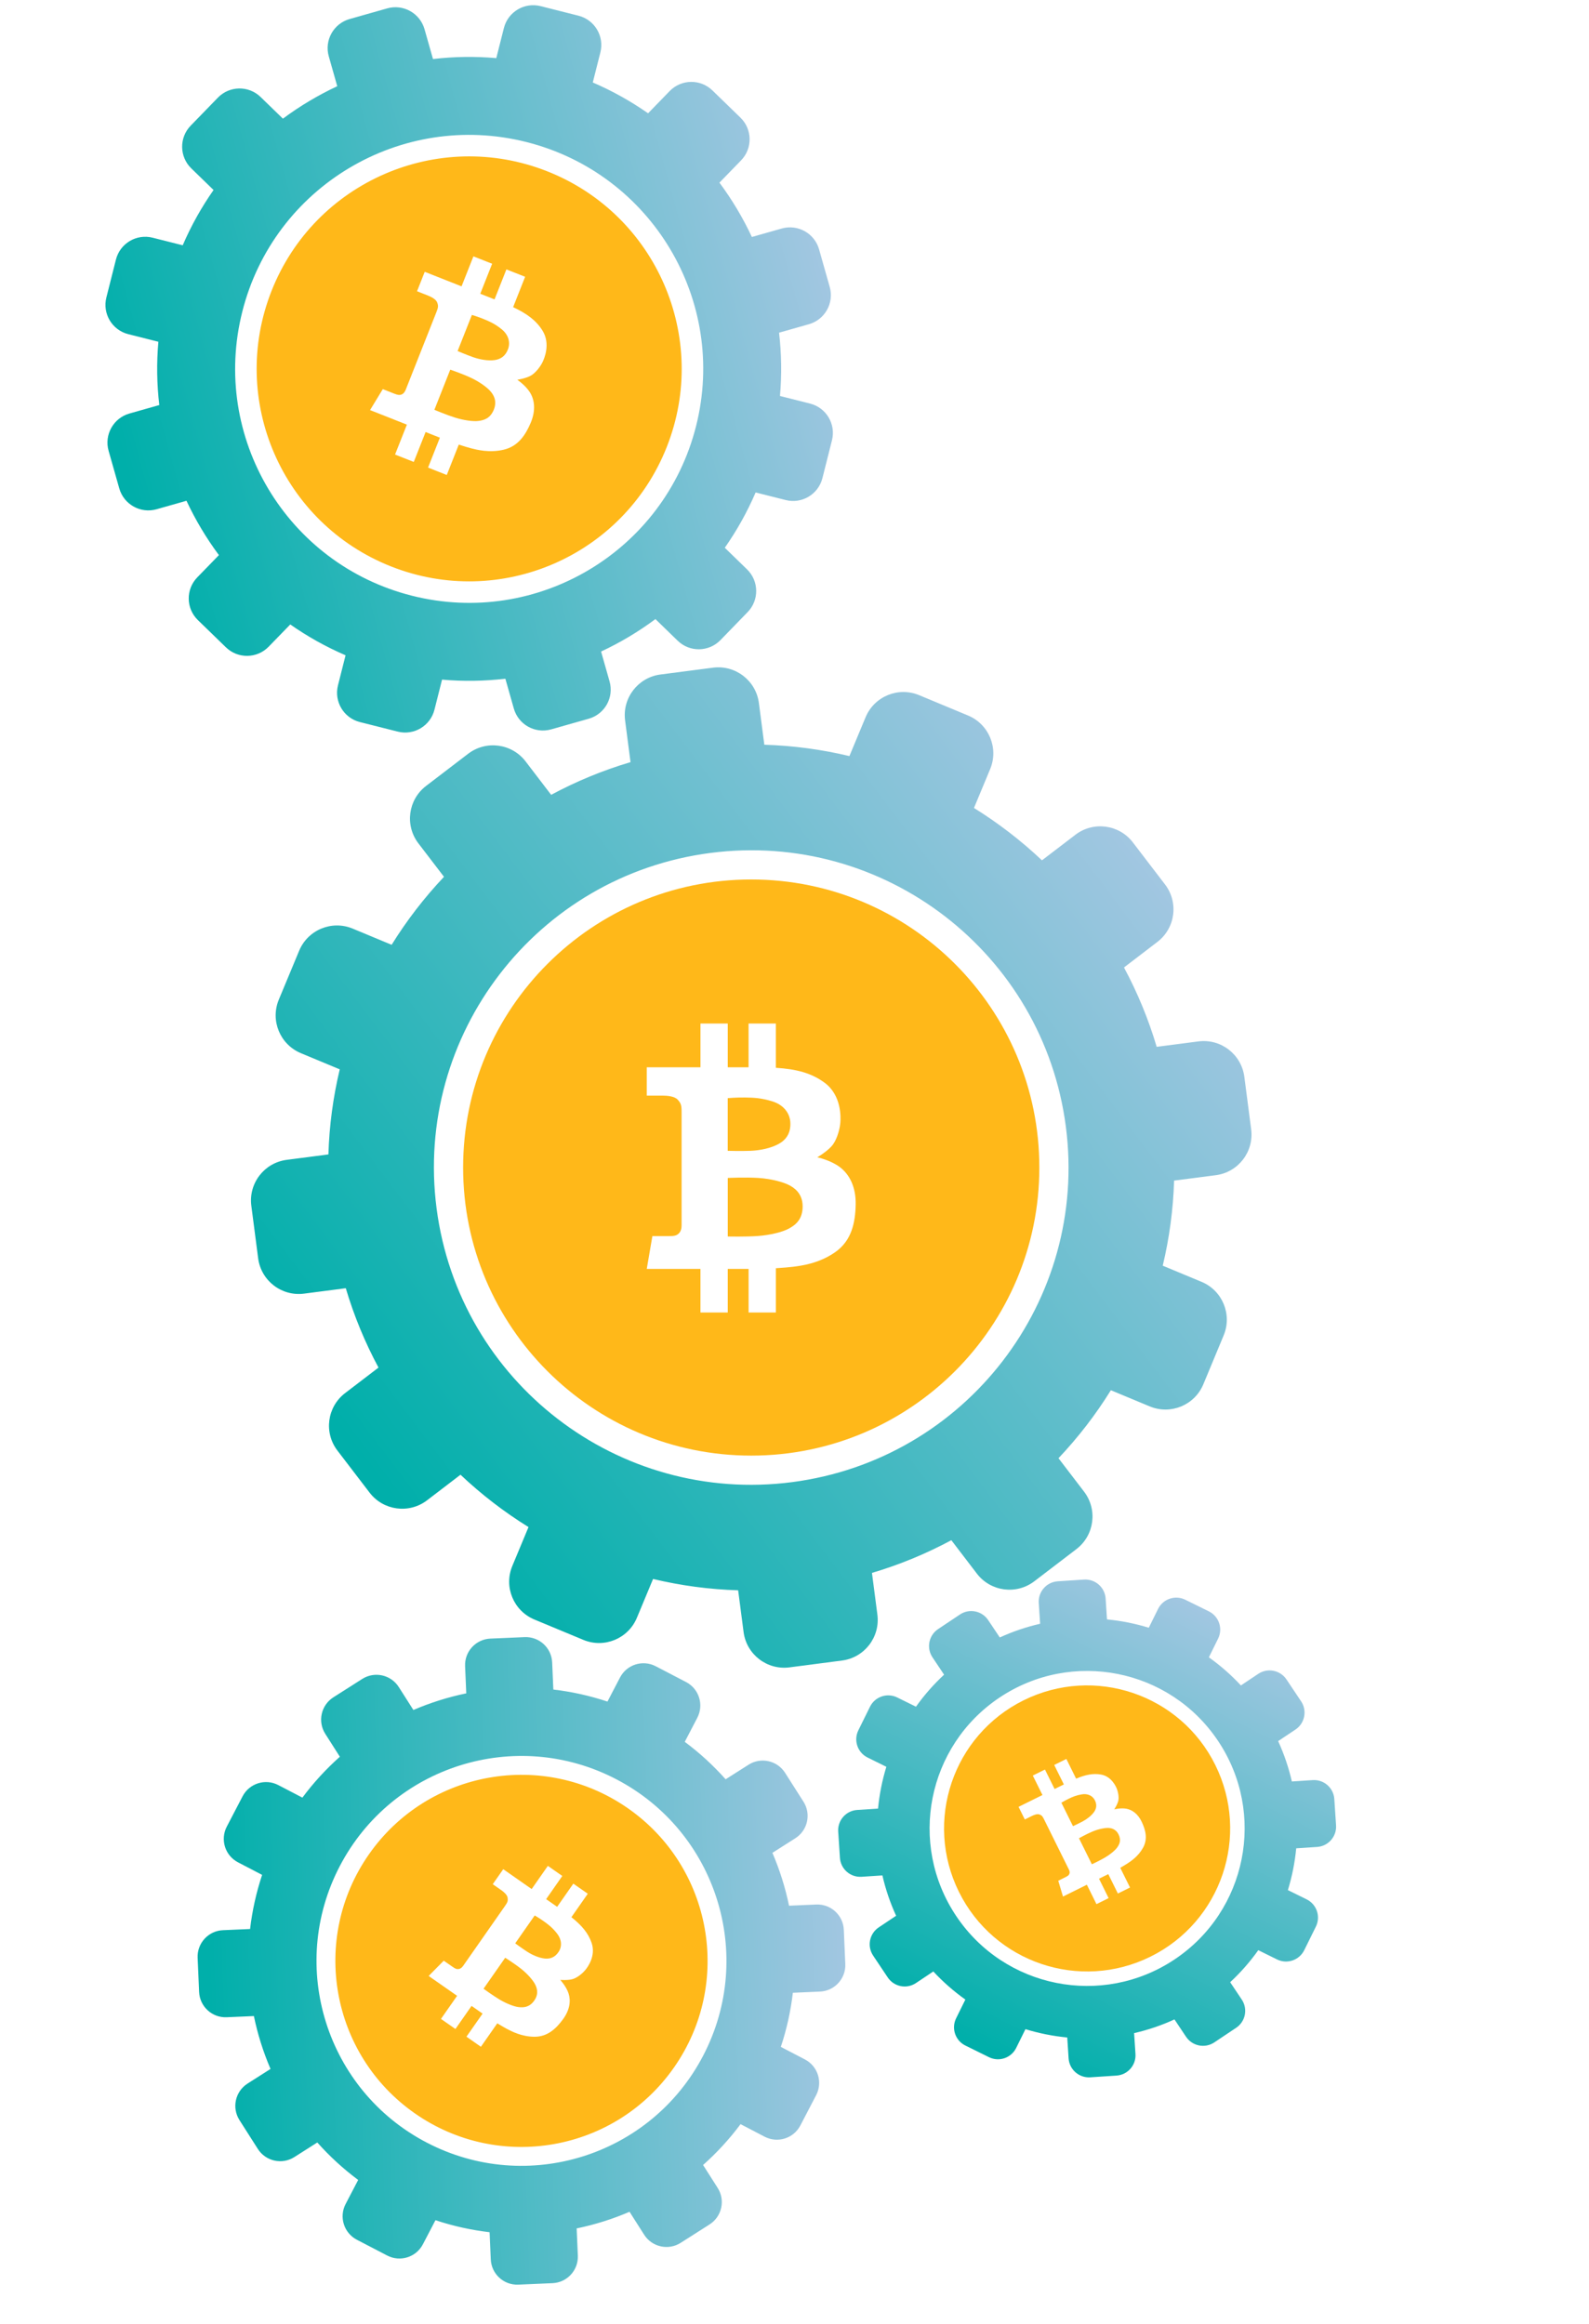 <?xml version="1.0" encoding="utf-8"?>
<!-- Generator: Adobe Illustrator 16.0.0, SVG Export Plug-In . SVG Version: 6.00 Build 0)  -->
<!DOCTYPE svg PUBLIC "-//W3C//DTD SVG 1.1//EN" "http://www.w3.org/Graphics/SVG/1.1/DTD/svg11.dtd">
<svg version="1.1" id="Layer_1" xmlns="http://www.w3.org/2000/svg" xmlns:xlink="http://www.w3.org/1999/xlink" x="0px" y="0px"
	 width="246px" height="359.816px" viewBox="0 0 246 359.816" enable-background="new 0 0 246 359.816" xml:space="preserve">
<linearGradient id="SVGID_1_" gradientUnits="userSpaceOnUse" x1="104.529" y1="369.845" x2="195.791" y2="438.551" gradientTransform="matrix(0.93 0.368 0.368 -0.93 -214.082 377.406)">
	<stop  offset="0.001" style="stop-color:#00AFAA"/>
	<stop  offset="1" style="stop-color:#A4C7E2"/>
</linearGradient>
<path fill="url(#SVGID_1_)" d="M121.639,77.428c2.508,0.632,5.051-0.885,5.683-3.392l1.48-5.863c0.631-2.506-0.888-5.05-3.393-5.683
	l-4.659-1.176c0.294-3.308,0.235-6.588-0.14-9.801l4.618-1.31c2.485-0.706,3.931-3.292,3.225-5.778l-1.648-5.818
	c-0.705-2.485-3.293-3.93-5.78-3.225l-4.625,1.312c-1.385-2.967-3.068-5.786-5.021-8.413l3.35-3.449
	c1.801-1.854,1.758-4.816-0.097-6.617l-4.339-4.213c-1.854-1.799-4.815-1.757-6.616,0.097l-3.345,3.445
	c-2.65-1.855-5.51-3.462-8.561-4.774l1.176-4.658c0.632-2.505-0.887-5.049-3.392-5.682L83.692,0.95
	c-2.505-0.633-5.049,0.887-5.682,3.392L76.834,9c-3.308-0.293-6.588-0.235-9.801,0.141l-1.31-4.619
	c-0.706-2.485-3.293-3.929-5.779-3.225l-5.818,1.65c-2.486,0.705-3.93,3.292-3.225,5.777l1.312,4.625
	c-2.966,1.387-5.787,3.07-8.415,5.023l-3.449-3.351c-1.854-1.801-4.815-1.757-6.616,0.098l-4.213,4.338
	c-1.8,1.854-1.756,4.815,0.096,6.616l3.445,3.346c-1.855,2.65-3.462,5.51-4.774,8.561l-4.658-1.175
	c-2.506-0.633-5.05,0.886-5.682,3.393l-1.479,5.863c-0.633,2.506,0.886,5.049,3.392,5.682l4.657,1.175
	c-0.292,3.308-0.235,6.587,0.142,9.801l-4.62,1.31c-2.486,0.706-3.93,3.294-3.225,5.779l1.651,5.818
	c0.706,2.485,3.292,3.93,5.779,3.225l4.625-1.312c1.386,2.966,3.07,5.785,5.022,8.414l-3.35,3.447
	c-1.8,1.854-1.758,4.816,0.097,6.617l4.338,4.213c1.853,1.802,4.816,1.759,6.616-0.097l3.346-3.443
	c2.65,1.855,5.509,3.462,8.56,4.774l-1.175,4.658c-0.632,2.506,0.886,5.049,3.392,5.682l5.863,1.479
	c2.506,0.633,5.05-0.886,5.683-3.392l1.175-4.658c3.308,0.292,6.588,0.235,9.801-0.141l1.311,4.619
	c0.704,2.486,3.291,3.93,5.778,3.225l5.817-1.649c2.488-0.705,3.931-3.292,3.225-5.779l-1.312-4.625
	c2.967-1.385,5.787-3.068,8.414-5.023l3.447,3.351c1.855,1.801,4.816,1.757,6.618-0.096l4.212-4.34
	c1.801-1.854,1.756-4.815-0.096-6.616l-3.443-3.345c1.854-2.65,3.461-5.511,4.773-8.561L121.639,77.428z M63.772,92.241
	c-19.397-4.896-31.155-24.59-26.26-43.987c4.895-19.399,24.589-31.156,43.987-26.261c19.398,4.895,31.156,24.589,26.262,43.987
	C102.865,85.379,83.17,97.137,63.772,92.241z"/>
<g>
	<path fill="#FFB819" d="M73.256,55.309c1.073,0.375,2.29,0.577,3.282,0.452c0.987-0.127,1.73-0.646,2.118-1.717
		c0.391-1.066,0.042-2.238-1.009-3.076c-1.044-0.837-1.836-1.181-2.735-1.551c-0.904-0.375-1.857-0.655-1.857-0.655l-2.211,5.593
		C70.845,54.356,72.187,54.931,73.256,55.309z"/>
	<path fill="#FFB819" d="M75.874,60.525c-0.432-0.484-1.495-1.326-2.891-1.992c-1.399-0.66-3.278-1.296-3.278-1.296l-2.458,6.22
		c0,0,1.905,0.801,3.231,1.214c1.324,0.412,2.781,0.615,3.589,0.509c0.806-0.099,1.833-0.354,2.395-1.776
		C77.025,61.979,76.313,61.011,75.874,60.525z"/>
	<path fill="#FFB819" d="M84.727,26.526c-16.894-6.678-36.004,1.604-42.682,18.499c-6.678,16.895,1.604,36.006,18.498,42.684
		c16.895,6.678,36.005-1.605,42.683-18.5C109.903,52.314,101.622,33.204,84.727,26.526z M77.992,69.629
		c-2.229,0.53-4.184,0.006-5.052-0.211c-0.429-0.108-1.147-0.328-1.914-0.577l-1.86,4.706l-2.897-1.146l1.831-4.63l-2.211-0.875
		l-1.831,4.631l-2.898-1.146l1.831-4.63l-5.701-2.253l1.972-3.247l1.735,0.686c0.58,0.229,0.847,0.274,1.182,0.14
		c0.333-0.136,0.527-0.466,0.64-0.75l4.741-11.993c0.296-0.75,0.316-0.98,0.121-1.502c-0.193-0.521-0.982-0.893-1.44-1.073
		l-1.677-0.663l1.19-3.01l5.701,2.253l1.836-4.646l2.898,1.146l-1.836,4.646l2.209,0.873l1.836-4.646l2.899,1.146l-1.858,4.702
		c2.104,0.988,3.55,2.034,4.545,3.625c1.283,2.061,0.268,4.353,0.008,4.89c-0.259,0.542-0.925,1.514-1.686,2.011
		c-0.762,0.5-2.226,0.717-2.226,0.717s1.294,0.857,1.984,1.991c0.694,1.136,0.904,2.739,0.107,4.646
		C81.37,67.347,80.222,69.102,77.992,69.629z"/>
</g>
<linearGradient id="SVGID_2_" gradientUnits="userSpaceOnUse" x1="64.485" y1="157.789" x2="188.235" y2="250.954" gradientTransform="matrix(1 0 0 -1 -8.36 383.872)">
	<stop  offset="0.001" style="stop-color:#00AFAA"/>
	<stop  offset="1" style="stop-color:#A4C7E2"/>
</linearGradient>
<path fill="url(#SVGID_2_)" d="M188.221,181.968c3.479-0.452,5.928-3.633,5.477-7.109l-1.057-8.132
	c-0.453-3.476-3.637-5.926-7.11-5.475l-6.46,0.839c-1.278-4.317-2.987-8.424-5.061-12.289l5.17-3.954
	c2.783-2.128,3.316-6.109,1.188-8.894l-4.982-6.515c-2.125-2.783-6.109-3.314-8.894-1.186l-5.179,3.96
	c-3.229-3.051-6.758-5.767-10.527-8.107l2.505-6.019c1.347-3.234-0.185-6.949-3.421-8.296l-7.572-3.151
	c-3.234-1.346-6.947,0.185-8.293,3.419l-2.503,6.013c-4.266-1.02-8.672-1.62-13.173-1.754l-0.84-6.46
	c-0.45-3.475-3.635-5.926-7.107-5.475l-8.133,1.057c-3.475,0.451-5.926,3.635-5.474,7.109l0.839,6.46
	c-4.316,1.279-8.424,2.987-12.289,5.062l-3.954-5.173c-2.129-2.782-6.111-3.312-8.895-1.185l-6.514,4.981
	c-2.784,2.129-3.315,6.109-1.187,8.893l3.961,5.178c-3.05,3.229-5.767,6.755-8.106,10.529l-6.02-2.505
	c-3.235-1.348-6.948,0.186-8.295,3.419l-3.15,7.572c-1.347,3.234,0.186,6.947,3.419,8.294l6.012,2.502
	c-1.018,4.267-1.619,8.675-1.753,13.175l-6.459,0.84c-3.477,0.452-5.926,3.635-5.475,7.11l1.057,8.132
	c0.451,3.475,3.633,5.924,7.109,5.473l6.458-0.839c1.281,4.316,2.987,8.424,5.064,12.29l-5.173,3.954
	c-2.783,2.129-3.314,6.111-1.187,8.895l4.982,6.515c2.129,2.784,6.109,3.314,8.894,1.187l5.18-3.961
	c3.225,3.05,6.754,5.766,10.527,8.107l-2.505,6.018c-1.346,3.236,0.185,6.95,3.42,8.296l7.571,3.149
	c3.235,1.348,6.949-0.185,8.294-3.419l2.503-6.01c4.267,1.019,8.673,1.619,13.173,1.754l0.841,6.459
	c0.45,3.476,3.631,5.926,7.108,5.475l8.13-1.058c3.477-0.451,5.927-3.635,5.476-7.109l-0.839-6.46
	c4.316-1.28,8.425-2.987,12.289-5.063l3.953,5.173c2.127,2.782,6.111,3.314,8.893,1.187l6.516-4.98
	c2.785-2.13,3.314-6.111,1.188-8.896l-3.961-5.179c3.051-3.227,5.771-6.753,8.108-10.528l6.017,2.505
	c3.235,1.347,6.95-0.185,8.297-3.419l3.147-7.571c1.349-3.236-0.184-6.948-3.418-8.297l-6.012-2.501
	c1.021-4.267,1.62-8.674,1.758-13.175L188.221,181.968z M122.632,229.494c-26.901,3.496-51.544-15.479-55.042-42.381
	c-3.497-26.902,15.478-51.546,42.379-55.041c26.901-3.497,51.546,15.478,55.042,42.38
	C168.51,201.354,149.534,225.998,122.632,229.494z"/>
<g>
	<path fill="#FFB819" d="M116.183,178.193c1.541-0.062,3.175-0.415,4.364-1.065c1.181-0.652,1.859-1.679,1.813-3.222
		c-0.036-1.538-1.062-2.844-2.805-3.375c-1.736-0.535-2.904-0.573-4.223-0.593c-1.325-0.021-2.669,0.1-2.669,0.1v8.154
		C112.668,178.193,114.646,178.25,116.183,178.193z"/>
	<path fill="#FFB819" d="M122.084,183.466c-0.786-0.396-2.547-0.928-4.64-1.071c-2.092-0.135-4.776,0-4.776,0v9.066
		c0,0,2.802,0.061,4.679-0.079c1.876-0.14,3.813-0.611,4.779-1.146c0.967-0.526,2.135-1.361,2.135-3.434
		C124.261,184.726,122.879,183.859,122.084,183.466z"/>
	<path fill="#FFB819" d="M116.302,136.179c-24.633,0-44.604,19.971-44.604,44.604c0,24.633,19.971,44.604,44.604,44.604
		c24.634,0,44.604-19.972,44.604-44.604C160.905,156.15,140.936,136.179,116.302,136.179z M129.292,193.891
		c-2.547,1.779-5.271,2.093-6.477,2.252c-0.594,0.078-1.608,0.158-2.7,0.227v6.86h-4.223v-6.751h-3.225v6.751h-4.227v-6.751h-8.312
		l0.869-5.077h2.531c0.846,0,1.205-0.076,1.56-0.415c0.353-0.335,0.434-0.849,0.434-1.265v-17.486c0-1.094-0.09-1.393-0.596-1.954
		c-0.504-0.561-1.683-0.635-2.352-0.635h-2.445v-4.39h8.312v-6.775h4.226v6.775h3.222v-6.775h4.224v6.856
		c3.146,0.197,5.493,0.795,7.539,2.306c2.646,1.958,2.508,5.354,2.447,6.162c-0.058,0.812-0.412,2.37-1.121,3.376
		c-0.713,1.01-2.45,2.014-2.45,2.014s2.058,0.436,3.493,1.521c1.44,1.087,2.508,3.003,2.451,5.805
		C132.414,189.33,131.841,192.115,129.292,193.891z"/>
</g>
<linearGradient id="SVGID_3_" gradientUnits="userSpaceOnUse" x1="34.181" y1="27.472" x2="95.618" y2="73.725" gradientTransform="matrix(0.896 -0.444 -0.444 -0.896 133.061 356.318)">
	<stop  offset="0.001" style="stop-color:#00AFAA"/>
	<stop  offset="1" style="stop-color:#A4C7E2"/>
</linearGradient>
<path fill="url(#SVGID_3_)" d="M200.561,267.802c1.445-0.967,1.836-2.923,0.869-4.369l-2.263-3.386
	c-0.967-1.446-2.922-1.836-4.369-0.869l-2.688,1.796c-1.52-1.639-3.184-3.09-4.959-4.353l1.43-2.898
	c0.77-1.56,0.13-3.449-1.43-4.218l-3.652-1.801c-1.559-0.771-3.449-0.129-4.218,1.431l-1.433,2.903
	c-2.107-0.646-4.275-1.078-6.47-1.288l-0.211-3.229c-0.114-1.735-1.612-3.051-3.351-2.938l-4.062,0.266
	c-1.734,0.114-3.051,1.612-2.938,3.349l0.211,3.226c-2.121,0.487-4.215,1.19-6.245,2.122l-1.798-2.689
	c-0.967-1.445-2.922-1.835-4.368-0.869l-3.386,2.262c-1.446,0.966-1.836,2.922-0.869,4.369l1.796,2.689
	c-1.64,1.521-3.091,3.186-4.353,4.959l-2.897-1.43c-1.562-0.771-3.448-0.128-4.218,1.432l-1.803,3.651
	c-0.77,1.56-0.129,3.448,1.432,4.218l2.902,1.433c-0.646,2.106-1.076,4.274-1.287,6.47l-3.229,0.212
	c-1.735,0.113-3.05,1.613-2.938,3.348l0.268,4.063c0.113,1.734,1.613,3.05,3.349,2.937l3.226-0.211
	c0.486,2.123,1.19,4.216,2.123,6.248l-2.689,1.797c-1.445,0.967-1.836,2.923-0.868,4.37l2.261,3.383
	c0.967,1.448,2.922,1.836,4.367,0.869l2.689-1.796c1.521,1.64,3.186,3.092,4.96,4.353l-1.431,2.899
	c-0.77,1.56-0.129,3.447,1.432,4.219l3.652,1.802c1.56,0.769,3.447,0.128,4.217-1.434l1.433-2.903
	c2.106,0.647,4.274,1.078,6.47,1.289l0.211,3.229c0.113,1.734,1.612,3.051,3.351,2.938l4.062-0.268
	c1.736-0.112,3.053-1.613,2.938-3.349l-0.211-3.227c2.123-0.486,4.217-1.188,6.248-2.121l1.796,2.689
	c0.967,1.444,2.922,1.835,4.369,0.87l3.385-2.263c1.447-0.968,1.836-2.923,0.87-4.369l-1.796-2.688
	c1.638-1.521,3.089-3.186,4.352-4.96l2.898,1.43c1.56,0.771,3.449,0.129,4.217-1.431l1.803-3.651c0.77-1.56,0.129-3.447-1.432-4.219
	l-2.902-1.431c0.646-2.107,1.079-4.276,1.289-6.471l3.229-0.212c1.736-0.111,3.053-1.611,2.938-3.349l-0.268-4.062
	c-0.113-1.736-1.612-3.052-3.348-2.938l-3.227,0.211c-0.486-2.122-1.189-4.215-2.121-6.249L200.561,267.802z M181.848,303.394
	c-11.199,7.482-26.343,4.468-33.824-6.729c-7.48-11.199-4.469-26.343,6.73-33.823c11.199-7.482,26.344-4.469,33.824,6.73
	C196.061,280.77,193.047,295.913,181.848,303.394z"/>
<g>
	<path fill="#FFB819" d="M167.678,281.991c0.672-0.368,1.321-0.885,1.707-1.437c0.381-0.551,0.457-1.157,0.098-1.833
		c-0.354-0.676-1.1-1.031-1.991-0.884c-0.892,0.145-1.418,0.385-2.011,0.667c-0.594,0.282-1.164,0.631-1.164,0.631l1.797,3.628
		C166.114,282.765,167.005,282.355,167.678,281.991z"/>
	<path fill="#FFB819" d="M171.465,283.037c-0.438-0.002-1.338,0.147-2.3,0.546c-0.962,0.4-2.125,1.052-2.125,1.052l1.996,4.033
		c0,0,1.26-0.591,2.063-1.065c0.805-0.477,1.562-1.11,1.875-1.562c0.312-0.449,0.648-1.077,0.192-1.998
		C172.71,283.118,171.905,283.037,171.465,283.037z"/>
	<path fill="#FFB819" d="M158.475,263.272c-10.959,5.427-15.443,18.71-10.019,29.668c5.426,10.961,18.71,15.446,29.669,10.021
		c10.96-5.427,15.446-18.71,10.02-29.67C182.721,262.333,169.436,257.846,158.475,263.272z M176.969,286.088
		c-0.742,1.353-1.887,2.091-2.386,2.428c-0.247,0.166-0.683,0.424-1.151,0.696l1.512,3.051l-1.881,0.931l-1.485-3.004l-1.435,0.71
		l1.486,3.005l-1.88,0.931l-1.487-3.004l-3.697,1.831l-0.732-2.448l1.126-0.559c0.377-0.187,0.521-0.301,0.603-0.528
		c0.084-0.228,0.006-0.472-0.086-0.657l-3.852-7.78c-0.241-0.486-0.348-0.601-0.695-0.737c-0.348-0.139-0.889,0.088-1.187,0.235
		l-1.087,0.538l-0.969-1.954l3.699-1.831l-1.492-3.014l1.881-0.931l1.492,3.014l1.433-0.709l-1.492-3.014l1.88-0.932l1.51,3.052
		c1.442-0.605,2.618-0.856,3.862-0.636c1.606,0.289,2.294,1.83,2.444,2.203c0.154,0.374,0.34,1.146,0.246,1.749
		c-0.096,0.606-0.647,1.437-0.647,1.437s1.013-0.26,1.892-0.094s1.776,0.785,2.369,2.043
		C177.352,283.37,177.711,284.735,176.969,286.088z"/>
</g>
<linearGradient id="SVGID_4_" gradientUnits="userSpaceOnUse" x1="134.49" y1="243.833" x2="214.419" y2="304.007" gradientTransform="matrix(0.82 0.573 0.573 -0.82 -217.747 428.285)">
	<stop  offset="0.001" style="stop-color:#00AFAA"/>
	<stop  offset="1" style="stop-color:#A4C7E2"/>
</linearGradient>
<path fill="url(#SVGID_4_)" d="M118.379,330.849c2.008,1.045,4.482,0.268,5.528-1.74l2.447-4.697
	c1.045-2.008,0.268-4.481-1.74-5.528l-3.731-1.943c0.92-2.759,1.533-5.564,1.863-8.379l4.2-0.184
	c2.262-0.099,4.016-2.009,3.918-4.271l-0.229-5.293c-0.097-2.26-2.011-4.016-4.27-3.916l-4.208,0.184
	c-0.581-2.811-1.446-5.553-2.577-8.188l3.553-2.261c1.909-1.217,2.473-3.749,1.256-5.659l-2.846-4.469
	c-1.215-1.909-3.748-2.472-5.656-1.256l-3.548,2.258c-1.884-2.117-3.993-4.064-6.328-5.798l1.944-3.732
	c1.045-2.008,0.266-4.482-1.74-5.527l-4.698-2.447c-2.007-1.047-4.482-0.269-5.528,1.74l-1.945,3.73
	c-2.759-0.919-5.566-1.533-8.379-1.863l-0.182-4.2c-0.099-2.263-2.01-4.015-4.271-3.917l-5.293,0.229
	c-2.261,0.098-4.014,2.01-3.916,4.271l0.182,4.206c-2.808,0.582-5.551,1.444-8.186,2.576l-2.262-3.551
	c-1.215-1.91-3.747-2.471-5.657-1.257l-4.468,2.845c-1.909,1.215-2.47,3.748-1.255,5.657l2.258,3.547
	c-2.118,1.883-4.065,3.995-5.8,6.33l-3.732-1.944c-2.008-1.046-4.483-0.267-5.529,1.742l-2.446,4.694
	c-1.046,2.01-0.267,4.48,1.74,5.526l3.731,1.944c-0.919,2.762-1.535,5.567-1.863,8.381l-4.203,0.183
	c-2.259,0.098-4.012,2.01-3.917,4.271l0.229,5.293c0.099,2.261,2.011,4.015,4.273,3.915l4.207-0.182
	c0.58,2.809,1.444,5.551,2.576,8.187l-3.552,2.262c-1.909,1.215-2.473,3.747-1.257,5.658l2.845,4.467
	c1.214,1.909,3.75,2.473,5.657,1.257l3.548-2.258c1.883,2.116,3.994,4.065,6.328,5.801l-1.945,3.729
	c-1.044,2.009-0.266,4.481,1.739,5.529l4.698,2.446c2.009,1.046,4.482,0.267,5.528-1.74l1.945-3.73
	c2.76,0.917,5.566,1.531,8.38,1.862l0.183,4.2c0.096,2.262,2.01,4.016,4.269,3.916l5.293-0.229c2.26-0.098,4.015-2.01,3.917-4.271
	l-0.183-4.206c2.81-0.579,5.554-1.443,8.188-2.576l2.26,3.55c1.214,1.91,3.749,2.476,5.659,1.258l4.465-2.845
	c1.912-1.218,2.475-3.75,1.26-5.657l-2.26-3.549c2.117-1.882,4.064-3.992,5.803-6.326L118.379,330.849z M66.072,331.763
	c-15.54-8.097-21.573-27.258-13.477-42.797c8.097-15.54,27.257-21.575,42.796-13.477c15.54,8.096,21.575,27.257,13.477,42.796
	C100.772,333.826,81.611,339.859,66.072,331.763z"/>
<g>
	<path fill="#FFB819" d="M81.626,302.21c0.84,0.536,1.835,0.955,2.706,1.051c0.867,0.089,1.604-0.202,2.152-1.037
		c0.55-0.827,0.489-1.897-0.237-2.824c-0.722-0.926-1.327-1.377-2.018-1.876c-0.694-0.5-1.45-0.934-1.45-0.934l-3.015,4.318
		C79.766,300.911,80.791,301.67,81.626,302.21z"/>
	<path fill="#FFB819" d="M82.802,307.185c-0.271-0.5-1.005-1.434-2.062-2.281c-1.059-0.847-2.528-1.767-2.528-1.767l-3.353,4.8
		c0,0,1.461,1.067,2.506,1.688c1.047,0.619,2.245,1.088,2.955,1.161c0.708,0.074,1.636,0.065,2.4-1.029
		C83.488,308.656,83.077,307.688,82.802,307.185z"/>
	<path fill="#FFB819" d="M97.224,280.004c-13.044-9.108-31.004-5.917-40.111,7.126c-9.111,13.046-5.919,31.007,7.125,40.115
		c13.046,9.107,31.005,5.918,40.114-7.127C113.462,307.074,110.271,289.115,97.224,280.004z M82.763,315.371
		c-2.006,0.001-3.565-0.845-4.262-1.202c-0.344-0.178-0.909-0.513-1.514-0.878l-2.536,3.632l-2.237-1.562l2.497-3.573l-1.707-1.193
		l-2.497,3.576l-2.238-1.562l2.497-3.575l-4.402-3.073l2.335-2.367l1.341,0.936c0.447,0.313,0.667,0.405,0.98,0.356
		c0.311-0.047,0.542-0.288,0.696-0.509l6.467-9.26c0.404-0.58,0.468-0.771,0.407-1.256c-0.059-0.482-0.656-0.959-1.011-1.206
		l-1.294-0.902l1.624-2.326l4.401,3.075l2.506-3.588l2.237,1.562l-2.504,3.588l1.705,1.19l2.505-3.588l2.238,1.562l-2.536,3.63
		c1.592,1.269,2.613,2.452,3.139,4.011c0.676,2.015-0.653,3.762-0.984,4.167c-0.329,0.409-1.094,1.104-1.841,1.372
		c-0.752,0.272-2.043,0.16-2.043,0.16s0.928,0.993,1.288,2.1c0.361,1.106,0.216,2.519-0.849,3.979
		C86.104,314.108,84.771,315.373,82.763,315.371z"/>
</g>
</svg>
